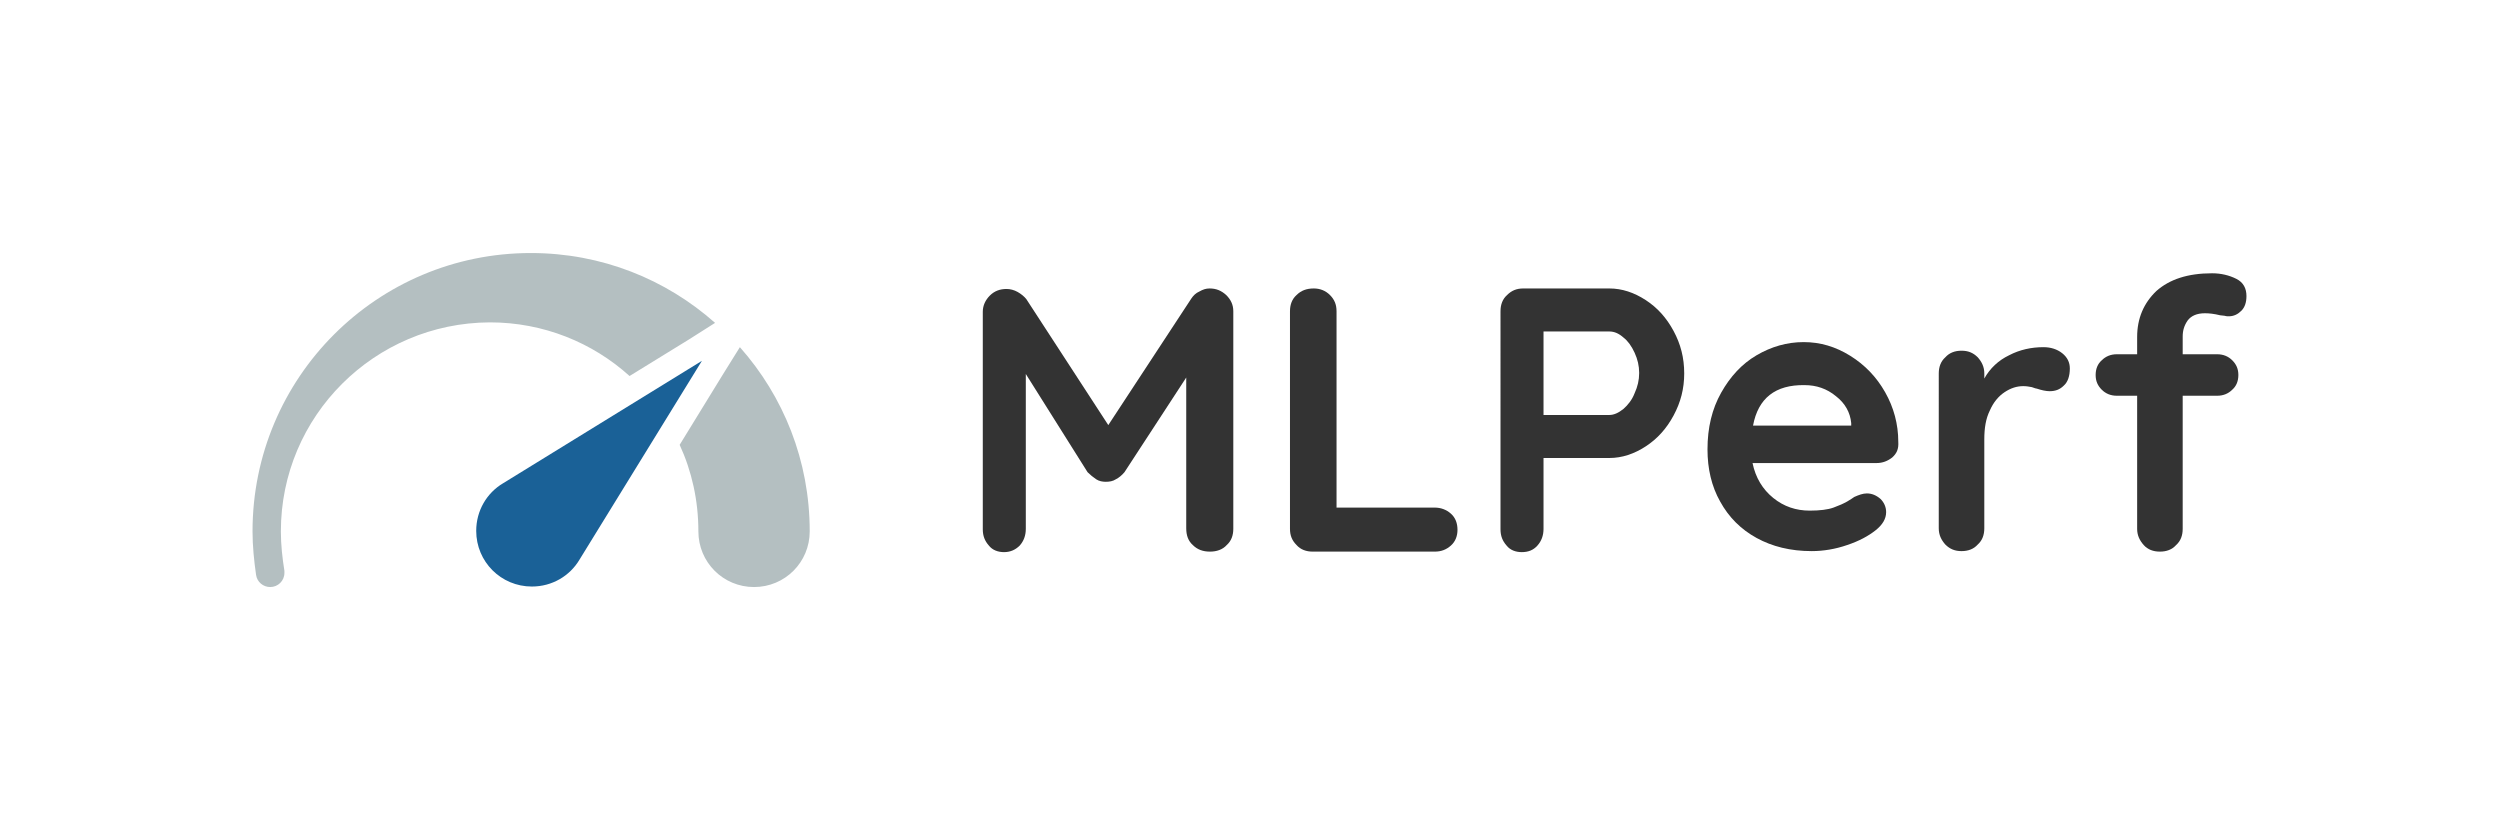 <?xml version="1.0" encoding="utf-8"?>
<!-- Generator: Adobe Illustrator 22.0.1, SVG Export Plug-In . SVG Version: 6.00 Build 0)  -->
<svg version="1.1" id="mlperf_x5F_logo_x5F_horizontal_x5F_color"
	 xmlns="http://www.w3.org/2000/svg" xmlns:xlink="http://www.w3.org/1999/xlink" x="0px" y="0px" viewBox="0 0 494 166"
	 style="enable-background:new 0 0 494 166;" xml:space="preserve">
<style type="text/css">
	.st0{fill:#333333;}
	.st1{fill:#1A6197;}
	.st2{fill:#B4BFC1;}
</style>
<g>
	<g>
		<path class="st0" d="M242.3,58.3c0.9,0.9,1.4,1.9,1.4,3.2v43c0,1.3-0.4,2.4-1.3,3.2c-0.8,0.9-2,1.3-3.3,1.3
			c-1.4,0-2.5-0.4-3.4-1.3c-0.9-0.8-1.3-1.9-1.3-3.3V74.6l-12.2,18.7c-0.5,0.6-1.1,1.1-1.7,1.4c-0.6,0.4-1.3,0.5-2,0.5
			c-0.6,0-1.3-0.1-1.9-0.5c-0.6-0.4-1.2-0.9-1.7-1.4l-12.2-19.4v30.6c0,1.3-0.4,2.4-1.2,3.3c-0.8,0.8-1.8,1.3-3.1,1.3
			c-1.2,0-2.3-0.4-3-1.3c-0.8-0.9-1.2-1.9-1.2-3.2v-43c0-1.2,0.5-2.3,1.4-3.2c0.9-0.9,2-1.3,3.3-1.3c0.7,0,1.5,0.2,2.2,0.6
			c0.7,0.4,1.3,0.9,1.7,1.4l16.2,24.9L235.4,59c0.4-0.6,0.9-1.1,1.6-1.4c0.7-0.4,1.3-0.6,2-0.6C240.3,57,241.3,57.4,242.3,58.3z"/>
		<path class="st0" d="M286.7,101.5c0.9,0.8,1.3,1.9,1.3,3.2c0,1.2-0.4,2.3-1.3,3.1c-0.9,0.8-1.9,1.2-3.2,1.2h-24.1
			c-1.3,0-2.4-0.4-3.2-1.3c-0.9-0.9-1.3-1.9-1.3-3.2V61.5c0-1.3,0.4-2.4,1.3-3.2c0.9-0.9,2-1.3,3.4-1.3c1.2,0,2.3,0.4,3.2,1.3
			c0.9,0.9,1.3,1.9,1.3,3.2v38.8h19.4C284.7,100.3,285.8,100.7,286.7,101.5z"/>
		<path class="st0" d="M325.2,59.3c2.3,1.5,4.1,3.5,5.5,6.1c1.4,2.6,2.1,5.3,2.1,8.4c0,3-0.7,5.7-2.1,8.3c-1.4,2.6-3.2,4.6-5.5,6.1
			c-2.3,1.5-4.7,2.3-7.2,2.3H305v14c0,1.3-0.4,2.4-1.2,3.3s-1.8,1.3-3.1,1.3c-1.2,0-2.3-0.4-3-1.3c-0.8-0.9-1.2-1.9-1.2-3.2V61.5
			c0-1.3,0.4-2.4,1.3-3.2c0.9-0.9,1.9-1.3,3.2-1.3H318C320.5,57,322.9,57.8,325.2,59.3z M320.8,80.8c0.9-0.8,1.7-1.8,2.2-3.1
			c0.6-1.3,0.9-2.6,0.9-4c0-1.4-0.3-2.7-0.9-4c-0.6-1.3-1.3-2.3-2.2-3c-0.9-0.8-1.8-1.2-2.8-1.2H305V82H318
			C318.9,82,319.8,81.6,320.8,80.8z"/>
		<path class="st0" d="M373.9,90.4c-0.9,0.7-1.9,1.1-3.1,1.1h-24.5c0.6,2.9,2,5.2,4.1,6.9c2.1,1.7,4.5,2.5,7.2,2.5
			c2,0,3.6-0.2,4.7-0.6c1.1-0.4,2-0.8,2.7-1.2c0.7-0.4,1.1-0.7,1.4-0.9c0.9-0.4,1.7-0.7,2.5-0.7c1,0,1.9,0.4,2.7,1.1
			c0.7,0.7,1.1,1.6,1.1,2.6c0,1.3-0.7,2.5-2.1,3.6c-1.4,1.1-3.2,2.1-5.6,2.9c-2.3,0.8-4.7,1.2-7,1.2c-4.2,0-7.8-0.9-10.9-2.6
			c-3.1-1.7-5.5-4.1-7.2-7.2c-1.7-3-2.5-6.5-2.5-10.3c0-4.3,0.9-8,2.7-11.2c1.8-3.2,4.1-5.7,7-7.4c2.9-1.7,6-2.6,9.3-2.6
			c3.3,0,6.3,0.9,9.2,2.7c2.9,1.8,5.2,4.2,6.9,7.2c1.7,3,2.6,6.3,2.6,9.8C375.2,88.7,374.8,89.6,373.9,90.4z M346.4,84.1h19.4v-0.5
			c-0.2-2.1-1.2-3.9-3-5.3c-1.8-1.5-3.9-2.2-6.2-2.2C350.8,76,347.4,78.7,346.4,84.1z"/>
		<path class="st0" d="M407.5,69.8c1,0.8,1.5,1.8,1.5,3c0,1.5-0.4,2.7-1.2,3.4c-0.8,0.8-1.7,1.1-2.8,1.1c-0.7,0-1.6-0.2-2.5-0.5
			c-0.1,0-0.5-0.1-1-0.3c-0.5-0.1-1.1-0.2-1.7-0.2c-1.3,0-2.5,0.4-3.7,1.2c-1.2,0.8-2.2,2-2.9,3.6c-0.8,1.6-1.1,3.5-1.1,5.7v17.6
			c0,1.3-0.4,2.4-1.3,3.2c-0.8,0.9-1.9,1.3-3.2,1.3c-1.3,0-2.3-0.4-3.2-1.3c-0.8-0.9-1.3-1.9-1.3-3.2V73.8c0-1.3,0.4-2.4,1.3-3.2
			c0.8-0.9,1.9-1.3,3.2-1.3c1.3,0,2.3,0.4,3.2,1.3c0.8,0.9,1.3,1.9,1.3,3.2v1c1.1-2,2.8-3.6,4.9-4.6c2.1-1.1,4.4-1.6,6.8-1.6
			C405.2,68.6,406.5,69,407.5,69.8z"/>
		<path class="st0" d="M432.3,63.3c-0.7,1-1,2-1,3.2V70h6.8c1.2,0,2.2,0.4,3,1.2c0.8,0.8,1.2,1.7,1.2,2.9c0,1.2-0.4,2.2-1.2,2.9
			c-0.8,0.8-1.8,1.2-3,1.2h-6.8v26.3c0,1.3-0.4,2.4-1.3,3.2c-0.8,0.9-1.9,1.3-3.2,1.3s-2.4-0.4-3.2-1.3c-0.8-0.9-1.3-1.9-1.3-3.2
			V78.2h-4c-1.2,0-2.2-0.4-3-1.2c-0.8-0.8-1.2-1.7-1.2-2.9c0-1.2,0.4-2.2,1.2-2.9c0.8-0.8,1.8-1.2,3-1.2h4v-3.4
			c0-3.7,1.3-6.7,3.8-9.1c2.6-2.3,6.2-3.5,11-3.5c1.8,0,3.4,0.4,4.8,1.1c1.4,0.7,2,1.9,2,3.4c0,1.2-0.3,2.2-1,2.9
			c-0.7,0.7-1.5,1.1-2.5,1.1c-0.2,0-0.5,0-0.8-0.1c-0.3,0-0.6-0.1-0.9-0.1c-1.2-0.3-2.2-0.4-3-0.4C434.1,61.9,433,62.4,432.3,63.3z"
			/>
	</g>
	<g>
		<path class="st1" d="M138.7,71.3l-24.2,39.3l0,0c-1.9,3.2-5.4,5.3-9.4,5.3c-6.1,0-11-4.9-11-11c0-4,2.1-7.5,5.3-9.4l0,0
			L138.7,71.3"/>
		<g>
			<path class="st2" d="M136.1,67.1l-11.7,7.2c-7.3-6.6-17-10.6-27.6-10.6C74,63.8,55.5,82.2,55.5,105c0,2.7,0.3,5.3,0.7,7.8l0,0
				c0,0.1,0,0.3,0,0.4c0,1.6-1.3,2.8-2.8,2.8c-1.4,0-2.6-1-2.8-2.4l0,0c-0.4-2.8-0.7-5.7-0.7-8.6c0-30.4,24.6-55,55-55
				c14,0,26.7,5.2,36.4,13.8L136.1,67.1z M146.2,68.6l-3.3,5.3l-8.6,14c2.4,5.2,3.7,11,3.7,17.1c0,0,0,0,0,0c0,6.1,4.9,11,11,11
				c6.1,0,11-4.9,11-11h0C160,91,154.8,78.3,146.2,68.6z"/>
		</g>
	</g>
</g>
</svg>

